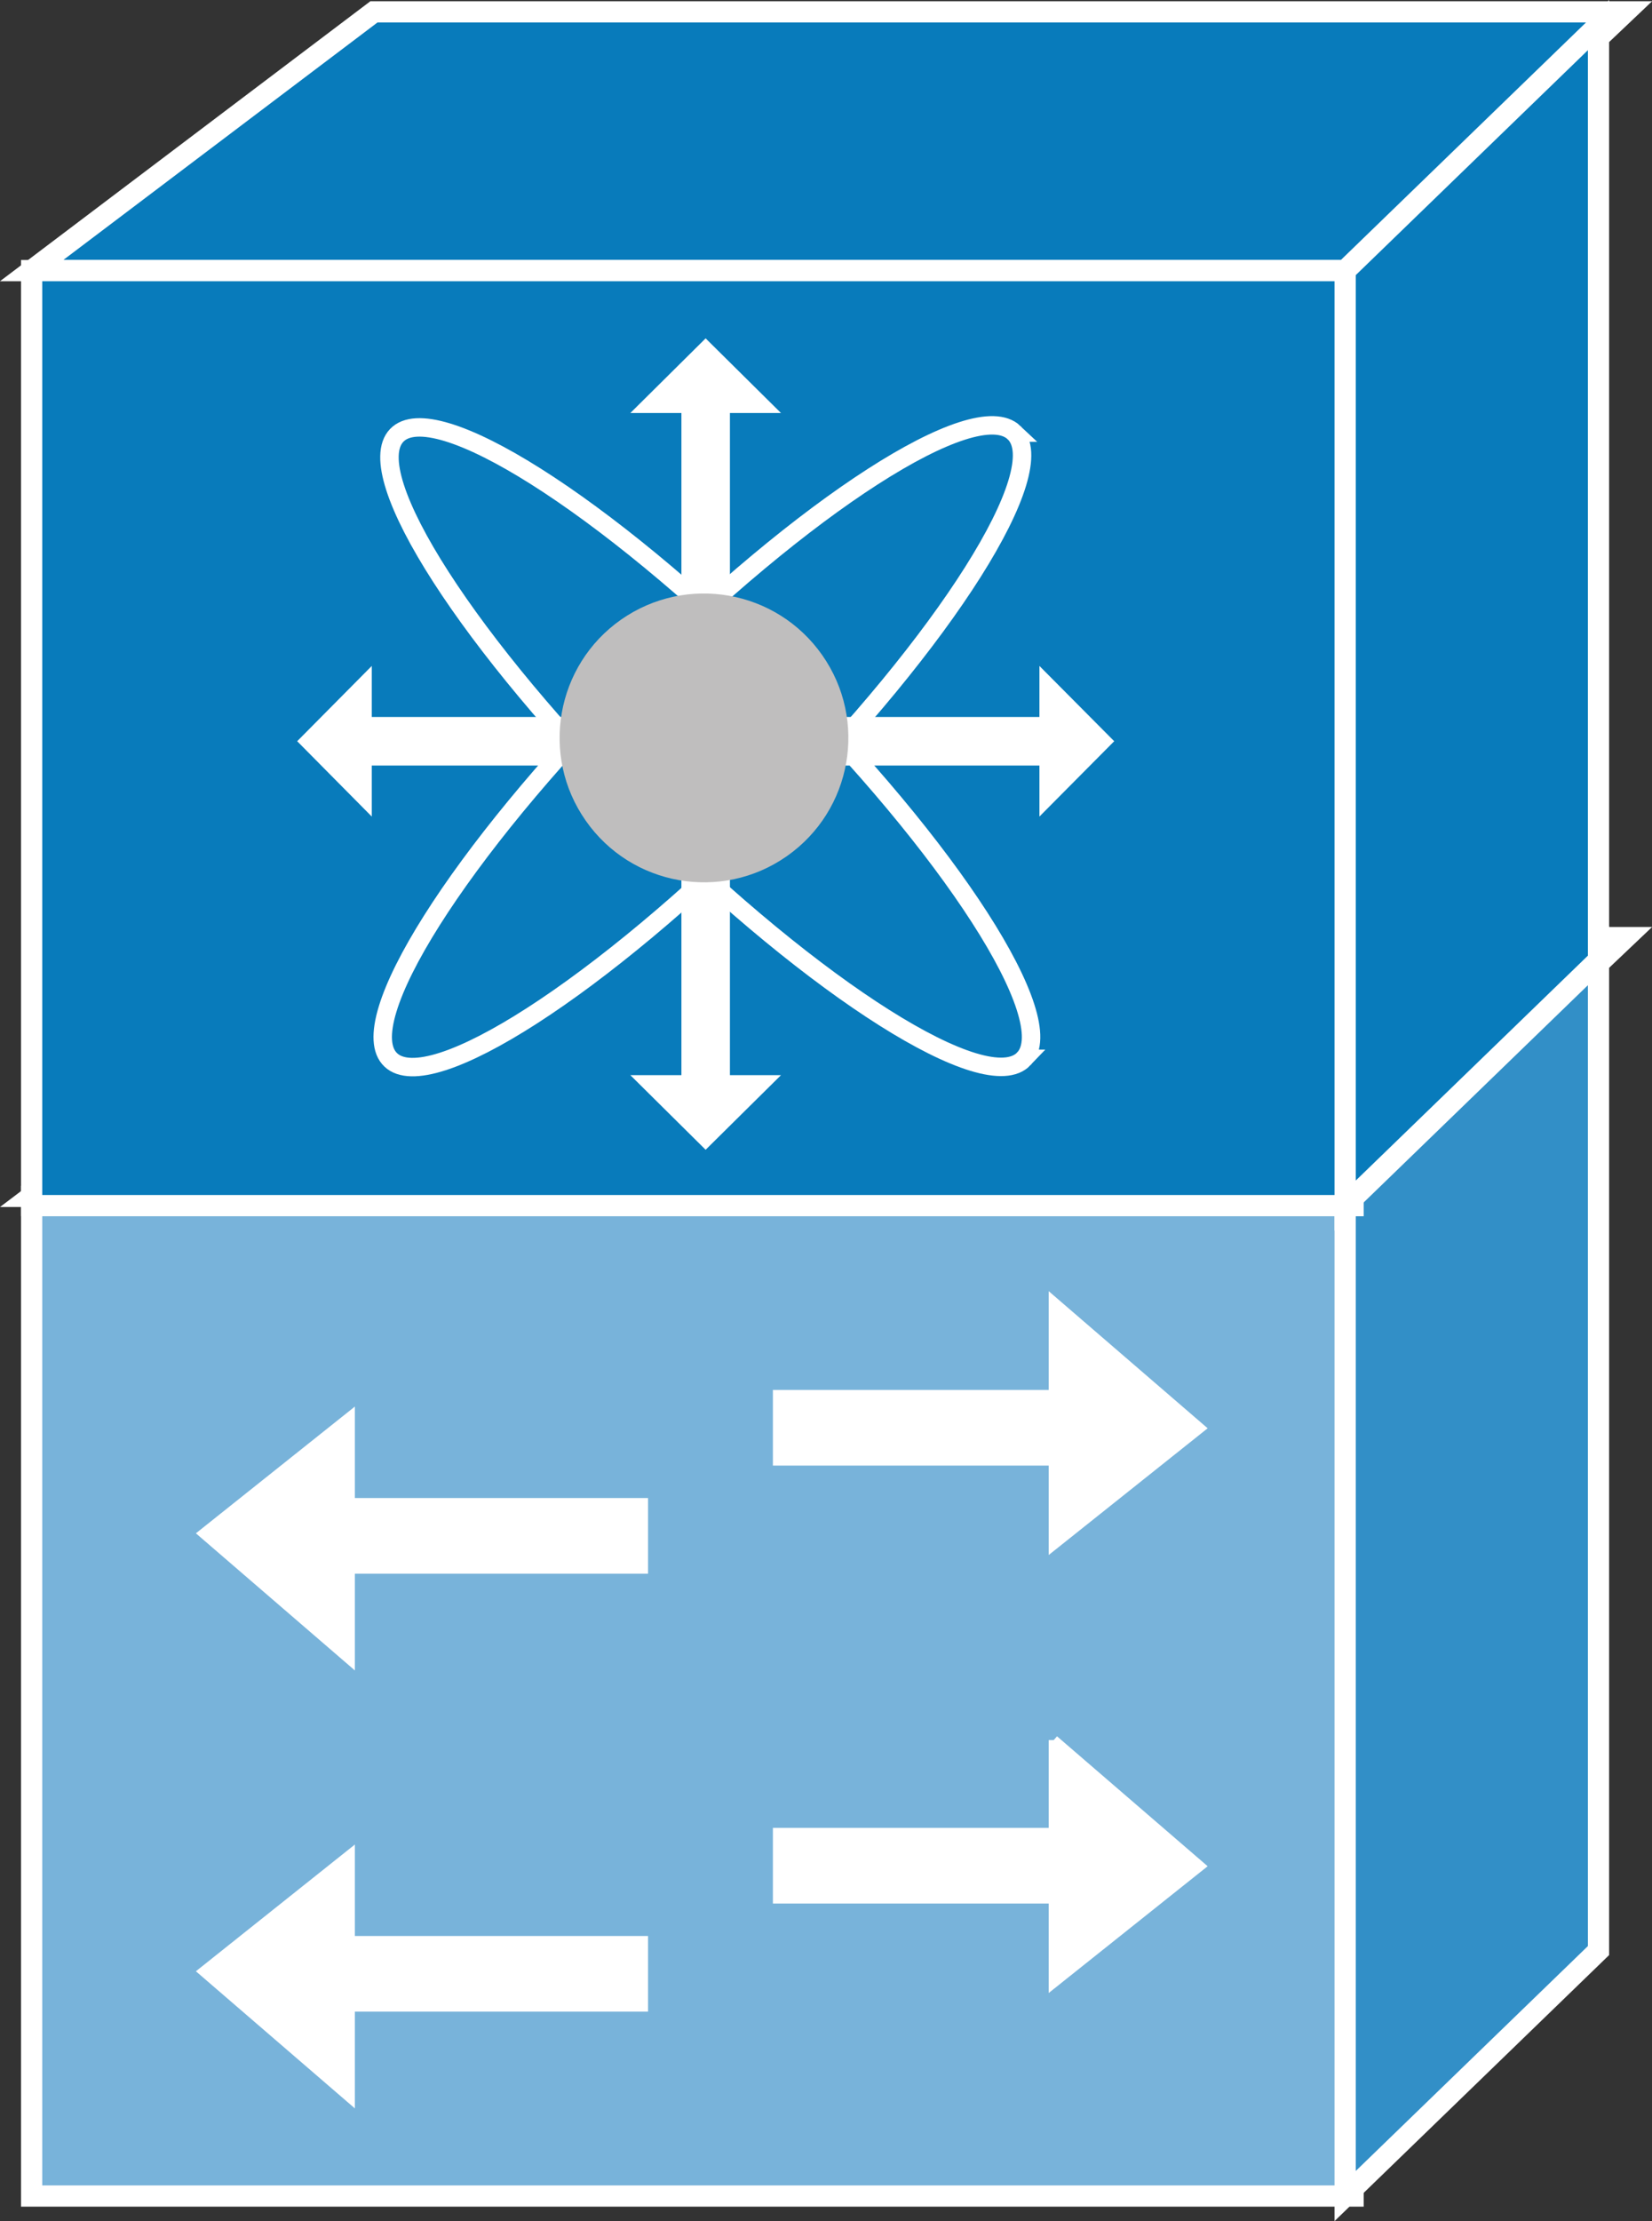<?xml version="1.0" encoding="UTF-8" standalone="no"?>
<svg
   xmlns:dc="http://purl.org/dc/elements/1.1/"
   xmlns:cc="http://creativecommons.org/ns#"
   xmlns:rdf="http://www.w3.org/1999/02/22-rdf-syntax-ns#"
   xmlns:svg="http://www.w3.org/2000/svg"
   xmlns="http://www.w3.org/2000/svg"
   viewBox="0 0 38.912 52.3"
   height="52.3"
   width="38.912"
   xml:space="preserve"
   version="1.1"
   id="svg2"><rect x="0" y="0" width="38.912" height="52.3" fill="#333333" stroke="none"/><defs
     id="defs6" /><g
     transform="matrix(1.25,0,0,-1.25,0,52.3)"
     id="g10"><g
       transform="scale(0.1,0.1)"
       id="g12"><path
         id="path14"
         style="fill:#087bbb;fill-opacity:1;fill-rule:nonzero;stroke:none"
         d="m 306.305,241.777 -51.34,-48.75 -249.004,0 64.504,48.75 235.84,0" /><path
         id="path16"
         style="fill:none;stroke:#ffffff;stroke-width:4;stroke-linecap:butt;stroke-linejoin:miter;stroke-miterlimit:4;stroke-dasharray:none;stroke-opacity:1"
         d="m 306.305,241.777 -51.34,-48.75 -249.004,0 64.504,48.75 235.84,0 z" /><path
         id="path18"
         style="fill:#78b3da;fill-opacity:1;fill-rule:nonzero;stroke:none"
         d="m 5.961,4.719 249.004,0 0,188.309 -249.004,0 0,-188.309 z" /><path
         id="path20"
         style="fill:none;stroke:#ffffff;stroke-width:4;stroke-linecap:butt;stroke-linejoin:miter;stroke-miterlimit:4;stroke-dasharray:none;stroke-opacity:1"
         d="m 5.961,4.719 249.004,0 0,188.309 -249.004,0 0,-188.309 z" /><path
         id="path22"
         style="fill:#328fc7;fill-opacity:1;fill-rule:nonzero;stroke:none"
         d="m 301.215,50.957 0,188.305 -47.742,-46.235 0,-188.308 47.742,46.238" /><path
         id="path24"
         style="fill:none;stroke:#ffffff;stroke-width:4;stroke-linecap:butt;stroke-linejoin:miter;stroke-miterlimit:4;stroke-dasharray:none;stroke-opacity:1"
         d="m 301.215,50.957 0,188.305 -47.742,-46.235 0,-188.308 47.742,46.238 z" /><path
         id="path26"
         style="fill:#087bbb;fill-opacity:1;fill-rule:nonzero;stroke:none"
         d="m 306.305,416.168 -51.34,-48.746 -249.004,0 64.504,48.746 235.84,0" /><path
         id="path28"
         style="fill:none;stroke:#ffffff;stroke-width:4;stroke-linecap:butt;stroke-linejoin:miter;stroke-miterlimit:4;stroke-dasharray:none;stroke-opacity:1"
         d="m 306.305,416.168 -51.34,-48.746 -249.004,0 64.504,48.746 235.84,0 z" /><path
         id="path30"
         style="fill:#087bbb;fill-opacity:1;fill-rule:nonzero;stroke:none"
         d="m 5.961,191.289 249.004,0 0,176.133 -249.004,0 0,-176.133 z" /><path
         id="path32"
         style="fill:none;stroke:#ffffff;stroke-width:4;stroke-linecap:butt;stroke-linejoin:miter;stroke-miterlimit:4;stroke-dasharray:none;stroke-opacity:1"
         d="m 5.961,191.289 249.004,0 0,176.133 -249.004,0 0,-176.133 z" /><path
         id="path34"
         style="fill:#087bbb;fill-opacity:1;fill-rule:nonzero;stroke:none"
         d="m 301.215,237.531 0,176.133 -47.742,-46.242 0,-176.133 47.742,46.242" /><path
         id="path36"
         style="fill:none;stroke:#ffffff;stroke-width:4;stroke-linecap:butt;stroke-linejoin:miter;stroke-miterlimit:4;stroke-dasharray:none;stroke-opacity:1"
         d="m 301.215,237.531 0,176.133 -47.742,-46.242 0,-176.133 47.742,46.242 z" /><path
         id="path38"
         style="fill:#ffffff;fill-opacity:1;fill-rule:nonzero;stroke:none"
         d="m 107.34,283.34 -37.285,0 0,9.613 L 56,278.773 l 14.055,-14.195 0,9.617 37.285,0 0,9.145" /><path
         id="path40"
         style="fill:#ffffff;fill-opacity:1;fill-rule:nonzero;stroke:none"
         d="m 128.402,253.141 0,-37.278 -9.617,0 14.18,-14.05 14.199,14.05 -9.621,0 0,37.278 -9.141,0" /><path
         id="path42"
         style="fill:#ffffff;fill-opacity:1;fill-rule:nonzero;stroke:none"
         d="m 128.402,303.328 0,37.274 -9.617,0 14.18,14.058 14.199,-14.058 -9.621,0 0,-37.274 -9.141,0" /><path
         id="path44"
         style="fill:#ffffff;fill-opacity:1;fill-rule:nonzero;stroke:none"
         d="m 158.609,274.195 37.254,0 0,-9.617 14.094,14.195 -14.094,14.18 0,-9.613 -37.254,0 0,-9.145" /><path
         id="path46"
         style="fill:none;stroke:#ffffff;stroke-width:3.477;stroke-linecap:butt;stroke-linejoin:miter;stroke-miterlimit:4;stroke-dasharray:none;stroke-opacity:1"
         d="m 192.934,218.945 c -7,-7.39 -39.149,12.907 -71.778,45.332 -32.644,32.434 -53.406,64.707 -46.414,72.094 7,7.391 39.141,-12.922 71.766,-45.351 32.637,-32.411 53.43,-64.707 46.426,-72.075 z" /><path
         id="path48"
         style="fill:none;stroke:#ffffff;stroke-width:3.477;stroke-linecap:butt;stroke-linejoin:miter;stroke-miterlimit:4;stroke-dasharray:none;stroke-opacity:1"
         d="m 191.078,336.914 c 7.383,-6.996 -12.93,-39.121 -45.351,-71.758 -32.43,-32.625 -64.707,-53.418 -72.09,-46.418 -7.391,7 12.91,39.137 45.343,71.774 32.422,32.633 64.696,53.414 72.098,46.402 z" /><path
         id="path50"
         style="fill:#bfbebe;fill-opacity:1;fill-rule:nonzero;stroke:none"
         d="m 148.258,257.109 c 12.312,8.625 15.301,25.571 6.68,37.879 -8.625,12.313 -25.579,15.305 -37.903,6.692 -12.293,-8.61 -15.281,-25.586 -6.66,-37.879 8.605,-12.309 25.566,-15.309 37.883,-6.692" /><path
         id="path52"
         style="fill:none;stroke:#ffffff;stroke-width:14.25;stroke-linecap:butt;stroke-linejoin:miter;stroke-miterlimit:4;stroke-dasharray:none;stroke-opacity:1"
         d="m 122.113,129.082 -62.578,0" /><path
         id="path54"
         style="fill:none;stroke:#ffffff;stroke-width:14.25;stroke-linecap:butt;stroke-linejoin:miter;stroke-miterlimit:4;stroke-dasharray:none;stroke-opacity:1"
         d="m 145.641,149.445 69.246,0" /><path
         id="path56"
         style="fill:#ffffff;fill-opacity:1;fill-rule:nonzero;stroke:none"
         d="m 198.559,173.105 0,-45.664 27.519,21.934 -27.519,23.73" /><path
         id="path58"
         style="fill:none;stroke:#ffffff;stroke-width:1.9;stroke-linecap:butt;stroke-linejoin:miter;stroke-miterlimit:4;stroke-dasharray:none;stroke-opacity:1"
         d="m 198.559,173.105 0,-45.664 27.519,21.934 -27.519,23.73 z" /><path
         id="path60"
         style="fill:#ffffff;fill-opacity:1;fill-rule:nonzero;stroke:none"
         d="m 65.922,105.801 0,45.664 -27.52,-21.934 27.52,-23.73" /><path
         id="path62"
         style="fill:none;stroke:#ffffff;stroke-width:1.9;stroke-linecap:butt;stroke-linejoin:miter;stroke-miterlimit:4;stroke-dasharray:none;stroke-opacity:1"
         d="m 65.922,105.801 0,45.664 -27.52,-21.934 27.52,-23.73 z" /><path
         id="path64"
         style="fill:none;stroke:#ffffff;stroke-width:14.25;stroke-linecap:butt;stroke-linejoin:miter;stroke-miterlimit:4;stroke-dasharray:none;stroke-opacity:1"
         d="m 122.113,46.582 -62.578,0" /><path
         id="path66"
         style="fill:none;stroke:#ffffff;stroke-width:14.25;stroke-linecap:butt;stroke-linejoin:miter;stroke-miterlimit:4;stroke-dasharray:none;stroke-opacity:1"
         d="m 145.641,66.945 69.246,0" /><path
         id="path68"
         style="fill:#ffffff;fill-opacity:1;fill-rule:nonzero;stroke:none"
         d="m 198.559,90.606 0,-45.672 27.519,21.941 -27.519,23.73" /><path
         id="path70"
         style="fill:none;stroke:#ffffff;stroke-width:1.9;stroke-linecap:butt;stroke-linejoin:miter;stroke-miterlimit:4;stroke-dasharray:none;stroke-opacity:1"
         d="m 198.559,90.606 0,-45.672 27.519,21.941 -27.519,23.73 z" /><path
         id="path72"
         style="fill:#ffffff;fill-opacity:1;fill-rule:nonzero;stroke:none"
         d="m 65.922,23.301 0,45.664 L 38.402,47.031 65.922,23.301" /><path
         id="path74"
         style="fill:none;stroke:#ffffff;stroke-width:1.9;stroke-linecap:butt;stroke-linejoin:miter;stroke-miterlimit:4;stroke-dasharray:none;stroke-opacity:1"
         d="m 65.922,23.301 0,45.664 L 38.402,47.031 65.922,23.301 Z" /></g></g></svg>